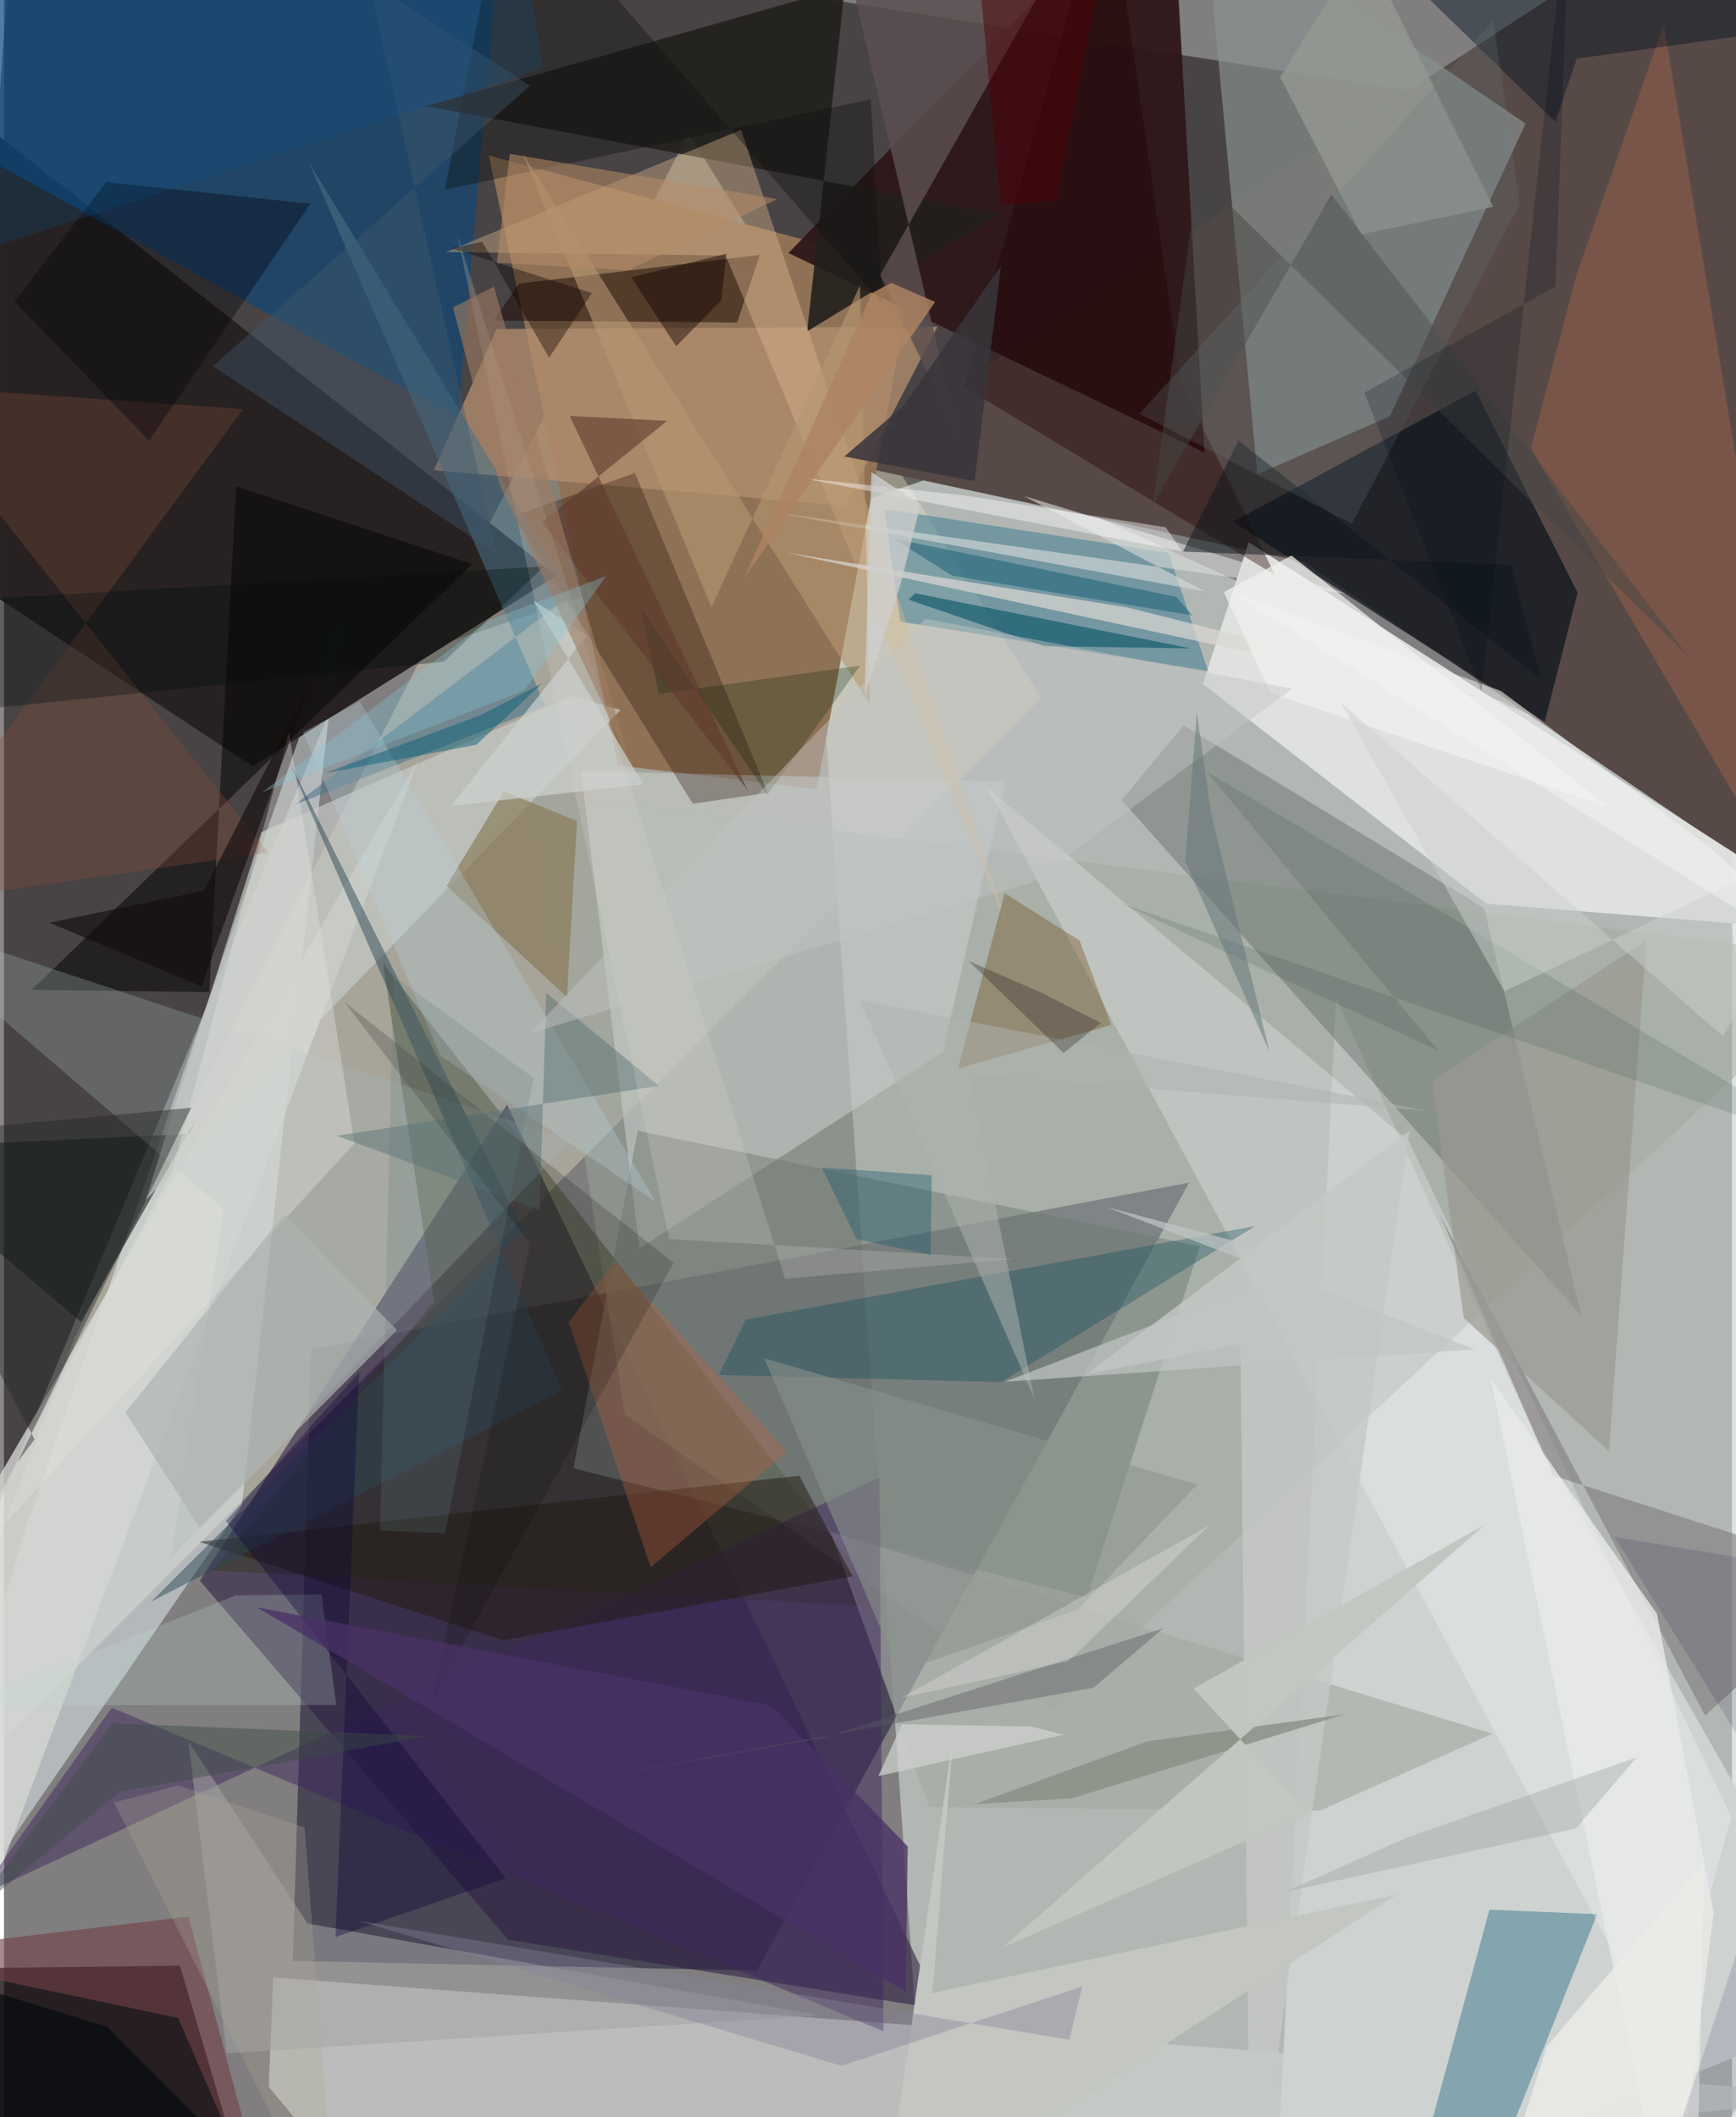 <svg xmlns="http://www.w3.org/2000/svg" width="228" height="278" viewBox="0 0 836 1024"><path fill="#807e7f" d="M0 0h836v1024H0z"/><path fill="#ccd5cf" fill-opacity=".659" d="M829.836 387.752L898 1030.176l-451.414 24.741-60.878-870.344z"/><path fill="#090000" fill-opacity=".467" d="M-62 869.736l226.484-541.941L898 78.143 5.73-62z"/><path fill="#060022" fill-opacity=".447" d="M148.631 652.453l424.69-80.46-209.05 381.109-224.549-4.665z"/><path fill="#e7e1c5" fill-opacity=".388" d="M-62 903.873L501.664 337.66 331.144 64.448 34.008 647.343z"/><path fill="#574946" d="M629.208 271.962L403.82 223.57 841.524-62l-.164 478.22z"/><path fill="#8f7256" d="M234.566 75.196L440.2 130.178l-47.056 251.49-96.08-11.423z"/><path fill="#ebf5f6" fill-opacity=".49" d="M-62 985.138l177.094-257.06 47.066-427.37L10.18 740.04z"/><path fill="#c9cdcb" fill-opacity=".788" d="M130.277 956.4L898 1013.728 191.762 1086l-63.661-76.697z"/><path fill="#0c0005" fill-opacity=".765" d="M85.156 950.733L-62 952.534V1086h187.036z"/><path fill="#272121" fill-opacity=".988" d="M-62 18.786L267.337 278.36l-147 92.316-141.177-93.32z"/><path fill="#2f1f43" fill-opacity=".584" d="M94.774 764.566l148.575-230.29 210.025 437.609-209.469-33.741z"/><path fill="#ced3d2" fill-opacity=".984" d="M898 970.137L614.322 1086l30.146-603.007 96.543 211.569z"/><path fill="#2e1719" fill-opacity=".941" d="M564.746-62l-8.135 3.169-177.103 181.199 201.289 96.545z"/><path fill="#899290" fill-opacity=".671" d="M580.426-46.402l25.914 275.84 64.146-28.104L736.091 59.78z"/><path fill="#9ea89f" fill-opacity=".463" d="M898 464.315l-644.714-81.32 47.098 301.376 206.962 142.755z"/><path fill="#e1e3e0" fill-opacity=".961" d="M898 451.517l-180.898-14.404-137.113-106.31 22.189-68.564z"/><path fill="#09467a" fill-opacity=".631" d="M-62-30.026v77.225l281.526 155.025L242.592-62z"/><path fill="#10171f" fill-opacity=".749" d="M761.282 286.642l-15.869 62.377-150.827-96.648 117.347-63.428z"/><path fill="#454f4c" fill-opacity=".318" d="M540.647 386.956l30.036-36.147 145.414 88.465 47.026 197.235z"/><path fill="#cacecd" fill-opacity=".557" d="M307.446 603.792l146.725-94.976 30.178-130.848-205.189-5.043z"/><path fill="#3a7891" fill-opacity=".51" d="M563.403 267.397l-137.594-21.255 7.772 54.48 148.938 23.915z"/><path fill="#b38e6f" fill-opacity=".769" d="M406.756 244.574l44.843-86.55-213.246 1.09-30.406 68.317z"/><path fill="#186179" fill-opacity=".404" d="M718.644 923.644L674.453 1086h32.284l64.017-160.186z"/><path fill="#2b320e" fill-opacity=".349" d="M208.11 629.538L100.592 759.59l326.938 17.815-244.078-311.533z"/><path fill="#221f1c" fill-opacity=".902" d="M406.803-6.249L204.11 51.268l277.522 52.211-93.062 56.768z"/><path fill="#fffcff" fill-opacity=".271" d="M679.508 551.741l156.155 327.027-31.453 113.028-328.67-611.032z"/><path fill="#0c1410" fill-opacity=".557" d="M-62 555.423l152.065-6.985 2.889-7.508-55.73 98.426z"/><path fill="#1e0b04" fill-opacity=".518" d="M236.96 155.04l12.207-17.855 116.545-13.887-11.029 32.692z"/><path fill="#6f7a72" fill-opacity=".471" d="M275.52 710.177l31.083-163.267 271.98 55.86-54.602 169.831z"/><path fill="#210701" fill-opacity=".298" d="M369.52 383.494l-36.283 5.254-86.435-139.24 58.438-20.74z"/><path fill="#d3d5d2" fill-opacity=".8" d="M200.12 368.239L26.002 665.809-62 815.621v248.759z"/><path fill="#9e624c" fill-opacity=".471" d="M738.694 216.766l137.468 234.263L802.97 11.672l-42.375 121.755z"/><path fill="#807b7f" fill-opacity=".6" d="M822.977 829.789L694.423 587.052l54.98 126.619L898 761.49z"/><path fill="#080707" fill-opacity=".573" d="M13.455 478.75l85.88 1.065 13.012-244.623 114.136 37.638z"/><path fill="#debb91" fill-opacity=".392" d="M349.124 123.576l138.4 329.515L356.573 62.828 213.717 121.93z"/><path fill="#a6aaa4" fill-opacity=".671" d="M636.653 875.728l-189-1.668-47.823-133.23 320.289 97.708z"/><path fill="#a7b9b8" fill-opacity=".294" d="M-62 440.27l168.336 144.59L80.94 753.126l193.286-201.414z"/><path fill="#c6c8c4" fill-opacity=".698" d="M275.025 336.614l23.203 6.735-229.8 237.246 56.128-178.168z"/><path fill="#693f08" fill-opacity=".325" d="M461.494 516.933l22.637-84.902 36.193 22.823 15.378 40.836z"/><path fill="#3f265e" fill-opacity=".486" d="M423.533 714.554l1.968 267.927-373.347-156.53-64.694 91.24z"/><path fill="#a3a3a6" fill-opacity=".533" d="M394.83 974.759l-287.128 18.355L89.177 842.12l57.644 88.2z"/><path fill="#4a7288" fill-opacity=".561" d="M261.981 341.567l-121.645 47.827L274.67 287.528 147.266 78.105z"/><path fill="#004658" fill-opacity=".31" d="M605.338 593.007l-246.473 45.279-12.974 26.74 136.547 3.465z"/><path fill="#5c4f50" fill-opacity=".827" d="M397.444-62H534.21L423.867 133l37.942 78.207z"/><path fill="#857450" fill-opacity=".604" d="M277.242 397.137l-4.887 85.09-58.278-53.756 27.763-45.733z"/><path fill="#c5c8c5" fill-opacity=".812" d="M679.938 546.793L603.048 1086l-4.885-435.975-74.142 14.537z"/><path fill="#011121" fill-opacity=".427" d="M760.94 28.345L898 9.402 626.299-62l124.21 120.946z"/><path fill="#211a12" fill-opacity=".494" d="M384.787 713.741l25.687 48.665-168.963 30.942-147.05-47.64z"/><path fill="#dbdddb" fill-opacity=".6" d="M581.103 286.139l-209.266-38.504 277.522 39.459-156.005-47.23z"/><path fill="#864c39" fill-opacity=".318" d="M-52.113 186.126l179.93 226.212L-62 439.529l177.71-241.624z"/><path fill="#9a9891" fill-opacity=".678" d="M706.186 637.416l70.27 64.48 18.084-247.022-103.704 67.924z"/><path fill="#be6340" fill-opacity=".337" d="M295.437 610.199l83.443 91.875-66.006 56.03L273.125 639.5z"/><path fill="#210000" fill-opacity=".384" d="M614.925 278.153L464.32 187.026 533.89-62l35.545 247.742z"/><path fill="#e9ebe9" fill-opacity=".788" d="M799.66 780.464l27.446 144.645L806.58 1086l-87.29-419.092z"/><path fill="#959892" fill-opacity=".788" d="M656.656 113.328l63.798-13.293-63-127.242-40.017 64.552z"/><path fill="#03030b" fill-opacity=".373" d="M49.51 88.096l98.678 10.477-77.983 114.588L5.1 145.868z"/><path fill="#704248" fill-opacity=".616" d="M84.253 976.003L-62 945.127l151.25-18.152L131.873 1086z"/><path fill="#c0dbd4" fill-opacity=".239" d="M153.606 771.134l7.139 53.48-182.38.129 133.8-53.081z"/><path fill="#2d4755" fill-opacity=".486" d="M270.034 672.51L136.058 364.385l115.42 230.705L71.231 774.636z"/><path fill="#0e100e" fill-opacity=".369" d="M213.314 91.73l206.061-43.678 5.552 98.858L243.122-62z"/><path fill="#004e62" fill-opacity=".576" d="M503.163 312.549l71.059 1.072-133.372-26.686-3.212 3.097z"/><path fill="#c4c6c2" d="M673.876 916.3l-248.918 160.953 34.38-238.567-10.164 125.172z"/><path fill="#060036" fill-opacity=".337" d="M107.372 735.655l64.482-71.883-11.49 273.116 82.368-28.48z"/><path fill="#e2e2dd" fill-opacity=".373" d="M-23.555 762.96l193.168-209.97-31.776-198.896-56.219 211.78z"/><path fill="#b69671" fill-opacity=".6" d="M418.964 340.8l-4.85-202.77-71.846 155.599-91.357-219.367z"/><path fill="#454645" fill-opacity=".475" d="M642.196 94.045l173.071 223.844L577.778 84.131l-22.05 160.226z"/><path fill="#b8d5e2" fill-opacity=".282" d="M172.17 339.331L315.285 581.22l-104.191-70.637-66.41-156.485z"/><path fill="#536e70" fill-opacity=".439" d="M161.108 549.342l98.046 36.14 3.21-105.269 54.403 44.965z"/><path fill="#082b20" fill-opacity=".122" d="M581.949 373.24l112.03 134.976-153.812-71.312L890.98 557.48z"/><path fill="#022103" fill-opacity=".255" d="M316.805 335.585l97.425-13.66-44.938 62.558-61.4-90.756z"/><path fill="#ddd7cf" fill-opacity=".227" d="M377.872 618.484L219.17 113.15l102.687 486.116 166.51 9.705z"/><path fill="#090b04" fill-opacity=".176" d="M323.94 610.797L207.08 822.37l47.49-220.833-89.964-116.962z"/><path fill="#242928" fill-opacity=".443" d="M90.615 535.789L-62 549.988l76.817 146.157-8.404 11.227z"/><path fill="#dad7d3" fill-opacity=".71" d="M378.33 267.259l236.81 50.91 112.442 22.096-183.653-46.372z"/><path fill="#493066" fill-opacity=".769" d="M371.13 824.867l-248.748-47.469 313.863 185.994.97-70.33z"/><path fill="#f1f1ef" fill-opacity=".722" d="M612.819 335.283l-22.707-48.893 32.723-17.736 152.9 121.47z"/><path fill="#8b948c" fill-opacity=".565" d="M577.246 718.018l-57.773 60.52-86.169 30.263-65.514-151.846z"/><path fill="#40586d" fill-opacity=".412" d="M176.423-9.214L238.2 267.72l-137.082-90.602L254.51 41.421z"/><path fill="#adb3b0" fill-opacity=".686" d="M94.769 738.999l95.352-95.675-54.702-55.829-76.64 95.646z"/><path fill="#cdd1ce" fill-opacity=".702" d="M216.152 389.823l65.885-82.482-25.884-16.85 53.147 88.853z"/><path fill="#38353b" fill-opacity=".859" d="M482.364 128.52l-47.145 67.69-28.68 24.576 63.032 11.948z"/><path fill="#eaebe7" fill-opacity=".871" d="M819.043 1059.635l-101.54 21.2 28.922-91.096 75.945-88.923z"/><path fill="#5d392e" fill-opacity=".6" d="M359.982 382.618l-99.696-130.12 60.55-48.935-47.125-2.358z"/><path fill="#cbd0cc" fill-opacity=".498" d="M884.428 404.044l-52.832 97.13-185.082-161.628 79.357 139.889z"/><path fill="#06536c" fill-opacity=".439" d="M567.137 288.728l7.628 8.864-116.156-19.19-28.2-17.894z"/><path fill="#c2c5c3" fill-opacity=".455" d="M445.831 299.24l177.373 33.881-126.163 93.83-242.642 72.827z"/><path fill="#0e161b" fill-opacity=".494" d="M743.573 328.657l-14.416-55.506-158.757-6.372 26.821-53.69z"/><path fill="#020d0e" fill-opacity=".322" d="M-30.647 290.948l-20.261 56.231L212.82 320.03l48.56-46.105z"/><path fill="#130c0c" fill-opacity=".631" d="M149.09 328.38L96.734 430.787l-74.708 15.506 73.534 30.775z"/><path fill="#888e85" fill-opacity=".784" d="M516.685 869.808l131.953-40.687-95.389 13.063-83.483 30.39z"/><path fill="#979f9e" fill-opacity=".361" d="M789.84 849.983l-29.361 34.374-140.476 30.641 58.835-26.288z"/><path fill="#c2c6c1" fill-opacity=".992" d="M631.072 877.104l-55.504-60.431 140.964-79.33-233.285 204.553z"/><path fill="#617b82" fill-opacity=".227" d="M181.921 740.27l31.558 1.347 42.763-220.236-67.794-49.522z"/><path fill="#0c0738" fill-opacity=".125" d="M791.603 1086L898 762.99l-118.803-19.656L898 935.481z"/><path fill="#18556d" fill-opacity=".376" d="M412.46 599.3l-16.876-34.65 53.284 3.796-.587 38.495z"/><path fill="#fffdfe" fill-opacity=".42" d="M386.143 231.239l183.92 35.483-8.009-11.661-97.705-15.5z"/><path fill="#f3f3f2" fill-opacity=".541" d="M898 477.12l-72.19-66.635-101.463-76.248-129.932-47.466z"/><path fill="#66777b" fill-opacity=".525" d="M612.194 508.59l-40.738-92.108 5.631-71.752 6.924 48.748z"/><path fill="#03090d" fill-opacity=".671" d="M49.98 980.332L-62 945.869V1086l192.385-25.089z"/><path fill="#9e7b62" fill-opacity=".6" d="M217.2 148.668l22.674 85.851 62.45 133.12-65.294-228.973z"/><path fill="#afb2af" fill-opacity=".51" d="M466.938 519.67l31.439 156.41-84.399-192.335 274.633 53.512z"/><path fill="#045e78" fill-opacity=".463" d="M230.373 345.955l30.205-15.577-32.04 29.834-73.512 13.834z"/><path fill="#6b7d83" fill-opacity=".227" d="M652.042 253.317l81.271-154.574-12.78-88.764L549.39 200.145z"/><path fill="#0d0302" fill-opacity=".384" d="M231.389 116.924l-14.908 3.107 67.976 21.75-20.716 31.204z"/><path fill="#86c6da" fill-opacity=".318" d="M124.733 383.3l127.083-49.452 39.574-55.273-57.226 21.618z"/><path fill="#3a4c42" fill-opacity=".439" d="M-18.187 928.037l70.8-94.576 152.743 6.211-149.45 26.965z"/><path fill="#ae8462" fill-opacity=".827" d="M358.175 279.49l92.296-133.447-21.194-9.24-9.393 4.97z"/><path fill="#130401" fill-opacity=".455" d="M303.519 134.15l21.68 33.317L347 145.287l2.512-22.58z"/><path fill="#322828" fill-opacity=".337" d="M500.465 479.45l30.2 15.304-18.077 14.525-45.823-44.448z"/><path fill="#cfd2cf" fill-opacity=".725" d="M434.435 833.94l-11.414 25.08 89.597-20.018-15.712-3.952z"/><path fill="#c0c6c4" fill-opacity=".702" d="M634.37 610.609l-100.863-26.772 178.13 68.791-227.474 15.675z"/><path fill="#08528e" fill-opacity=".22" d="M260.766 33.006L-62 137.928V-10.38L245.484-62z"/><path fill="#b0aa93" fill-opacity=".286" d="M145.419 883.874L161.145 1086 53.275 871.81l30.908-8.244z"/><path fill="#848198" fill-opacity=".4" d="M405.17 999.15l116.51-38.33-6.254 25.722-343.72-57.487z"/><path fill="#5b5a63" fill-opacity=".412" d="M560.956 787.476L395.75 840.7l-121.374 21.16 252.751-45.58z"/><path fill="#020d19" fill-opacity=".216" d="M758.012-62l-43.2 396.334-56.696-144.384 92.48-51.367z"/><path fill="#b68d68" fill-opacity=".549" d="M302.139 130.638l-63.665-3.492 6.228-52.734 129.29 21.87z"/><path fill="#500007" fill-opacity=".49" d="M482.176 99.39l26.81-2.376 24.003-121.848-61.44 10.274z"/><path fill="#fbf6f6" fill-opacity=".251" d="M515.043 803.388l-40.91 9.045-39.793 8.622 148.829-83.309z"/><path fill="#cecece" fill-opacity=".765" d="M443.426 244.015l-9.432 37.702-17.637 54.63 3.334-107.958z"/></svg>